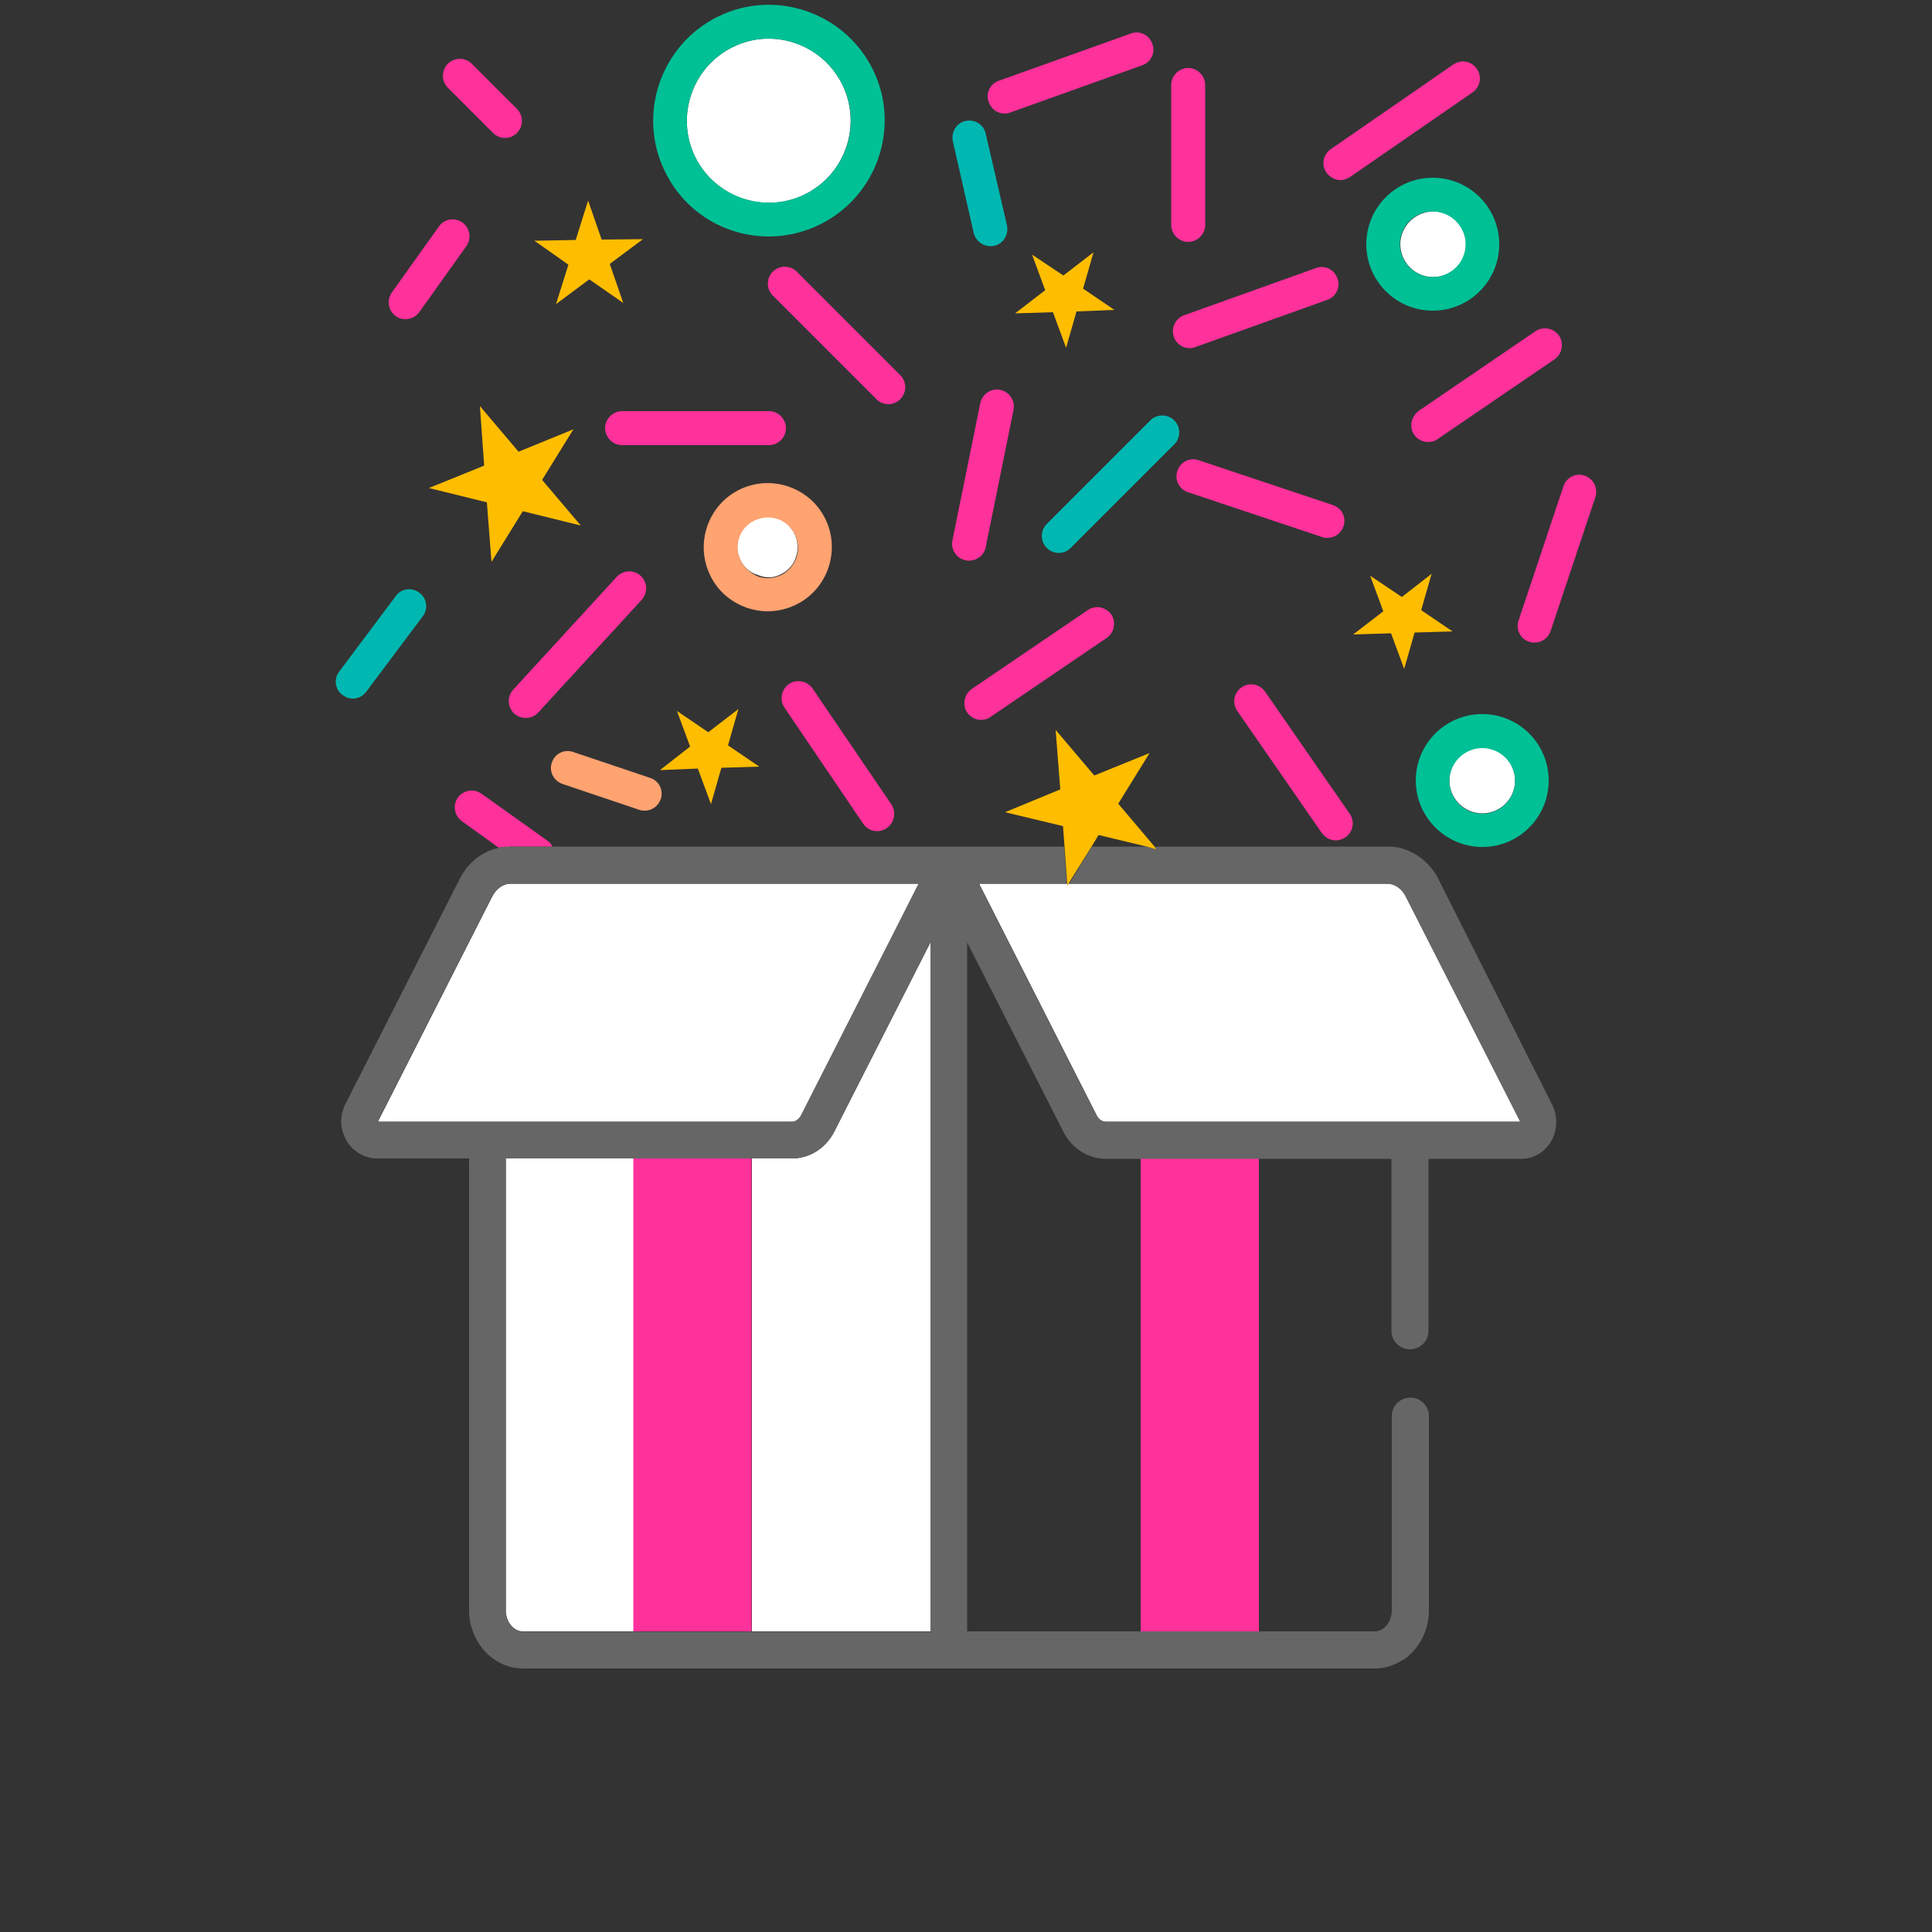 <?xml version="1.0" encoding="utf-8"?>
<!-- Generator: Adobe Illustrator 21.1.0, SVG Export Plug-In . SVG Version: 6.00 Build 0)  -->
<svg version="1.1" id="Capa_1" xmlns="http://www.w3.org/2000/svg" xmlns:xlink="http://www.w3.org/1999/xlink" x="0px" y="0px"
	 viewBox="0 0 500 500" style="enable-background:new 0 0 500 500;" xml:space="preserve">
<rect x="0" y="0" width="500" height="500" fill="#333333" stroke="none"/>
<style type="text/css">
	.st0{fill:none;}
	.st1{fill:#FF319B;}
	.st2{fill:#FFFFFF;}
	.st3{fill:#666666;}
	.st4{fill:#00B8B1;}
	.st5{fill:#00C096;}
	.st6{fill:#FFA371;}
	.st7{fill:#FFBD00;}
</style>
<g>
	<path class="st0" d="M286.2,299.8c-4.6,0-8.7-2.7-10.9-7l-24.9-49v178.4h44.9V299.8H286.2z"/>
	<path class="st0" d="M282.5,219.1c4.9,0,9.7,0,14.3,0l-12.5-3.1L282.5,219.1z"/>
	<path class="st1" d="M132.2,219.1L132.2,219.1c1.2,0,5,0,10.8,0c-0.3-0.6-0.7-1.1-1.3-1.5l-17.1-12.2c-2-1.4-4.7-0.9-6.1,1
		c-1.4,2-0.9,4.7,1,6.1l9.6,6.9c0.3-0.1,0.6-0.2,0.9-0.2C130.8,219.2,131.5,219.1,132.2,219.1z"/>
	<path class="st1" d="M410.1,123.1c-2.3-0.8-4.8,0.5-5.5,2.8l-11.6,34.7c-0.8,2.3,0.5,4.8,2.8,5.5c0.5,0.2,0.9,0.2,1.4,0.2
		c1.8,0,3.5-1.2,4.1-3l11.6-34.7C413.6,126.3,412.4,123.9,410.1,123.1z"/>
	<path class="st2" d="M88.3,290.7c-0.1-1.7,0.3-3.4,1.1-4.9C88.6,287.3,88.2,289,88.3,290.7z"/>
	<path class="st2" d="M365.7,427.4c-0.9,1-1.9,1.7-3,2.4C363.8,429.2,364.8,428.4,365.7,427.4z"/>
	<path class="st2" d="M276.2,228.7h-22.8l30.4,59.9c0.5,1.1,1.5,1.7,2.4,1.7c2.7,0,104.2,0,107.2,0c0-0.1,0-0.1,0-0.2L363.8,232
		c-1-2-2.8-3.3-4.8-3.3h-82.5l-0.3,0.5L276.2,228.7z"/>
	<path class="st2" d="M120,225.8c-0.4,0.6-0.8,1.2-1.1,1.9l-29.5,58.1l29.5-58.1C119.2,227,119.6,226.4,120,225.8z"/>
	<path class="st2" d="M205,299.8h-10.4v122.4h46.2V243.9l-24.9,49C213.7,297.2,209.5,299.8,205,299.8z"/>
	<path class="st2" d="M130.9,299.8v116.9c0,3,2,5.5,4.4,5.5h28.7V299.8H130.9z"/>
	<path class="st2" d="M359,219.1L359,219.1c0.7,0,1.4,0.1,2,0.1C360.4,219.2,359.7,219.1,359,219.1z"/>
	<path class="st2" d="M401.8,285.8l-29.5-58.1c-0.3-0.7-0.7-1.3-1.1-1.9c0.4,0.6,0.8,1.2,1.1,1.9L401.8,285.8z"/>
	<path class="st2" d="M207.4,288.6L207.4,288.6c4.9-9.7,26.8-52.7,30.4-59.9H132.2c-1.9,0-3.7,1.2-4.8,3.3l-29.5,58.1
		c0,0.1,0,0.1,0,0.2c2.9,0,104.5,0,107.2,0C205.9,290.3,206.8,289.6,207.4,288.6z"/>
	<path class="st2" d="M130.1,219.3c0.7-0.1,1.4-0.1,2-0.1h0C131.5,219.1,130.8,219.2,130.1,219.3z"/>
	<rect x="295.2" y="299.8" class="st1" width="30.6" height="122.4"/>
	<rect x="163.9" y="299.8" class="st1" width="30.6" height="122.4"/>
	<path class="st3" d="M372.3,227.6c-0.3-0.7-0.7-1.3-1.1-1.9c-2.4-3.5-6.1-5.9-10.1-6.5c-0.7-0.1-1.4-0.1-2-0.1
		c-3.3,0-28.1,0-60.2,0l0.5,0.6l-2.5-0.6c-4.7,0-9.4,0-14.3,0l-5.9,9.6H359c1.9,0,3.7,1.2,4.8,3.3l29.5,58.1c0,0.1,0,0.1,0,0.2
		c-2.9,0-104.5,0-107.2,0c-0.9,0-1.9-0.7-2.4-1.7l-30.4-59.9h22.8l-0.7-9.6c-50.1,0-108.5,0-132.5,0c-5.8,0-9.7,0-10.8,0
		c-0.7,0-1.4,0.1-2,0.1c-0.3,0-0.6,0.1-0.9,0.2c-3,0.6-5.8,2.2-7.9,4.6c-0.5,0.5-0.9,1.1-1.3,1.7s-0.8,1.2-1.1,1.9l-29.5,58.1
		c-0.8,1.5-1.1,3.2-1.1,4.9c0.1,1.7,0.6,3.3,1.5,4.8c0.8,1.4,2,2.4,3.3,3.2c1.3,0.7,2.8,1.2,4.3,1.2h24v116.9
		c0,8.3,6.3,15.1,13.9,15.1c3.2,0,217.4,0,220.6,0h0c2.5,0,4.8-0.8,6.8-2c1.1-0.7,2.1-1.5,3-2.4c1.3-1.4,2.3-3,3-4.8
		c0.7-1.8,1.1-3.8,1.1-5.9v-50.2c0-2.6-2.1-4.8-4.8-4.8c-2.6,0-4.8,2.1-4.8,4.8v50.2c0,3-2,5.5-4.4,5.5h-30h-30.6h-44.9V243.9
		l24.9,49c2.2,4.3,6.4,7,10.9,7h9h30.6h34.4v44.5c0,2.6,2.1,4.8,4.8,4.8c2.6,0,4.8-2.1,4.8-4.8v-44.5h24c3.1,0,5.9-1.6,7.6-4.3
		c1.8-2.9,1.9-6.7,0.4-9.7L372.3,227.6z M97.8,290.3c0-0.1,0-0.1,0-0.2l29.5-58.1c1-2,2.8-3.3,4.8-3.3h105.6
		c-3.6,7.2-25.5,50.2-30.4,59.9v0c-0.5,1.1-1.5,1.7-2.4,1.7C202.3,290.3,100.7,290.3,97.8,290.3z M240.8,422.3h-46.2h-30.6h-28.7
		c-2.4,0-4.4-2.5-4.4-5.5V299.8h33h30.6H205c4.6,0,8.7-2.7,10.9-7l24.9-49V422.3z"/>
	<path class="st4" d="M270.9,135.6c-1.7,1.7-1.7,4.5,0,6.2c0.9,0.9,2,1.3,3.1,1.3s2.2-0.4,3.1-1.3l26.8-26.8c1.7-1.7,1.7-4.5,0-6.2
		c-1.7-1.7-4.5-1.7-6.2,0L270.9,135.6z"/>
	<path class="st1" d="M260,29.4c0.5,0,1-0.1,1.5-0.3l34.1-12.2c2.3-0.8,3.5-3.3,2.6-5.6c-0.8-2.3-3.3-3.5-5.6-2.6l-34.1,12.2
		c-2.3,0.8-3.5,3.3-2.6,5.6C256.6,28.3,258.2,29.4,260,29.4z"/>
	<path class="st1" d="M223.4,213.2c0.8,1.2,2.2,1.9,3.6,1.9c0.8,0,1.7-0.2,2.5-0.8c2-1.4,2.5-4.1,1.2-6.1l-20.4-30
		c-1.4-2-4.1-2.5-6.1-1.2c-2,1.4-2.5,4.1-1.2,6.1L223.4,213.2z"/>
	<path class="st1" d="M346.9,46.6c0.9,0,1.7-0.3,2.5-0.8l31.7-21.9c2-1.4,2.5-4.1,1.1-6.1c-1.4-2-4.1-2.5-6.1-1.1l-31.7,21.9
		c-2,1.4-2.5,4.1-1.1,6.1C344.2,45.9,345.5,46.6,346.9,46.6z"/>
	<path class="st4" d="M91.3,180.8c1.3,0,2.6-0.6,3.5-1.8l14.6-19.5c1.5-1.9,1.1-4.7-0.9-6.1c-1.9-1.5-4.7-1.1-6.1,0.9l-14.6,19.5
		c-1.5,1.9-1.1,4.7,0.9,6.1C89.5,180.5,90.4,180.8,91.3,180.8z"/>
	<path class="st2" d="M208.3,50.3c10.5-5.2,14.8-17.9,9.7-28.4c-3.7-7.5-11.2-11.9-19.1-11.9c-3.1,0-6.3,0.7-9.3,2.2
		c-10.5,5.2-14.8,17.9-9.7,28.4C185.1,51.1,197.8,55.5,208.3,50.3z"/>
	<path class="st5" d="M199,61.2c4.4,0,8.9-1,13.2-3.1c14.8-7.3,21-25.3,13.7-40.1c-7.3-14.8-25.3-21-40.1-13.7
		c-14.8,7.3-21,25.3-13.7,40.1C177.3,55.1,187.9,61.2,199,61.2z M189.6,12.2c3-1.5,6.2-2.2,9.3-2.2c7.8,0,15.4,4.4,19.1,11.9
		c5.2,10.5,0.8,23.2-9.7,28.4c-10.5,5.1-23.2,0.8-28.4-9.7C174.8,30.1,179.1,17.4,189.6,12.2z"/>
	<path class="st2" d="M202.1,148.6c1.9-0.9,3.3-2.5,3.9-4.5c0.7-2,0.5-4.1-0.4-6c-1.4-2.8-4.1-4.4-7-4.4c-1.2,0-2.3,0.3-3.4,0.8
		c-3.9,1.9-5.5,6.6-3.6,10.4c0.9,1.9,2.5,3.3,4.5,3.9C198.2,149.7,200.3,149.6,202.1,148.6z"/>
	<path class="st6" d="M206,156.5c8.2-4,11.6-14,7.6-22.2c-4-8.2-14-11.6-22.2-7.6c-8.2,4-11.6,14-7.6,22.2c1.9,4,5.3,6.9,9.5,8.4
		c1.8,0.6,3.6,0.9,5.4,0.9C201.2,158.2,203.7,157.6,206,156.5z M191.7,145.1c-1.9-3.9-0.3-8.6,3.6-10.4c1.1-0.5,2.3-0.8,3.4-0.8
		c2.9,0,5.7,1.6,7,4.4c0.9,1.9,1.1,4,0.4,6c-0.7,2-2.1,3.6-3.9,4.5c-1.9,0.9-4,1.1-6,0.4C194.2,148.3,192.6,146.9,191.7,145.1z"/>
	<path class="st1" d="M200,70.3c-1.7,1.7-1.7,4.5,0,6.2l26.8,26.8c0.9,0.9,2,1.3,3.1,1.3c1.1,0,2.2-0.4,3.1-1.3
		c1.7-1.7,1.7-4.5,0-6.2l-26.8-26.8C204.5,68.6,201.7,68.6,200,70.3z"/>
	<path class="st6" d="M145.6,202.9l19.9,6.7c0.5,0.2,0.9,0.2,1.4,0.2c1.8,0,3.5-1.2,4.1-3c0.8-2.3-0.5-4.8-2.8-5.5l-19.9-6.7
		c-2.3-0.8-4.8,0.5-5.5,2.8C142,199.6,143.3,202.1,145.6,202.9z"/>
	<path class="st1" d="M307.5,62.6c2.4,0,4.4-2,4.4-4.4V22c0-2.4-2-4.4-4.4-4.4c-2.4,0-4.4,2-4.4,4.4v36.2
		C303.1,60.6,305.1,62.6,307.5,62.6z"/>
	<path class="st1" d="M249.9,145c0.3,0.1,0.6,0.1,0.9,0.1c2,0,3.9-1.4,4.3-3.5l7.2-35.5c0.5-2.4-1.1-4.7-3.4-5.2
		c-2.4-0.5-4.7,1.1-5.2,3.4l-7.2,35.5C246,142.2,247.5,144.5,249.9,145z"/>
	<path class="st1" d="M342.1,215.6c0.9,1.2,2.2,1.9,3.6,1.9c0.9,0,1.7-0.3,2.5-0.8c2-1.4,2.5-4.1,1.1-6.1L327.4,179
		c-1.4-2-4.1-2.5-6.1-1.1c-2,1.4-2.5,4.1-1.1,6.1L342.1,215.6z"/>
	<path class="st1" d="M366,112.5c0.8,1.2,2.2,1.9,3.6,1.9c0.8,0,1.7-0.2,2.5-0.8l30.2-20.6c2-1.4,2.5-4.1,1.2-6.1
		c-1.4-2-4.1-2.5-6.1-1.2l-30.2,20.6C365.2,107.8,364.6,110.6,366,112.5z"/>
	<path class="st4" d="M252,60.3c0.5,2,2.3,3.4,4.3,3.4c0.3,0,0.7,0,1-0.1c2.4-0.5,3.8-2.9,3.3-5.3l-5.5-23.7
		c-0.5-2.4-2.9-3.8-5.2-3.3c-2.4,0.5-3.8,2.9-3.3,5.3L252,60.3z"/>
	<path class="st1" d="M199,115.2c2.4,0,4.4-2,4.4-4.4c0-2.4-2-4.4-4.4-4.4H161c-2.4,0-4.4,2-4.4,4.4c0,2.4,2,4.4,4.4,4.4H199z"/>
	<path class="st1" d="M136.1,185.8c1.2,0,2.4-0.5,3.2-1.4l26.8-29.2c1.6-1.8,1.5-4.5-0.3-6.2c-1.8-1.6-4.5-1.5-6.2,0.3l-26.8,29.2
		c-1.6,1.8-1.5,4.5,0.3,6.2C134,185.5,135.1,185.8,136.1,185.8z"/>
	<path class="st1" d="M104.9,82.6c1.4,0,2.7-0.6,3.6-1.8l12.2-17.1c1.4-2,0.9-4.7-1-6.1c-2-1.4-4.7-1-6.1,1l-12.2,17.1
		c-1.4,2-0.9,4.7,1,6.1C103.2,82.4,104.1,82.6,104.9,82.6z"/>
	<path class="st1" d="M303.8,87.2c0.6,1.8,2.3,2.9,4.1,2.9c0.5,0,1-0.1,1.5-0.3l34.1-12.2c2.3-0.8,3.5-3.3,2.6-5.6
		c-0.8-2.3-3.3-3.5-5.6-2.6l-34.1,12.2C304.2,82.4,303,84.9,303.8,87.2z"/>
	<path class="st1" d="M281.5,157.9l-30,20.4c-2,1.4-2.5,4.1-1.2,6.1c0.8,1.2,2.2,1.9,3.6,1.9c0.8,0,1.7-0.2,2.5-0.8l30-20.4
		c2-1.4,2.5-4.1,1.2-6.1C286.2,157.1,283.5,156.5,281.5,157.9z"/>
	<path class="st1" d="M127.6,34.4c0.9,0.9,2,1.3,3.1,1.3c1.1,0,2.2-0.4,3.1-1.3c1.7-1.7,1.7-4.5,0-6.2l-11.7-11.7
		c-1.7-1.7-4.5-1.7-6.2,0s-1.7,4.5,0,6.2L127.6,34.4z"/>
	<path class="st1" d="M343.6,139.2c1.8,0,3.5-1.2,4.1-3c0.8-2.3-0.5-4.8-2.8-5.5l-34.7-11.6c-2.3-0.8-4.8,0.5-5.5,2.8
		c-0.8,2.3,0.5,4.8,2.8,5.5l34.7,11.6C342.6,139.2,343.1,139.2,343.6,139.2z"/>
	<path class="st2" d="M383.6,210.5c4.7,0,8.5-3.8,8.5-8.5s-3.8-8.5-8.5-8.5c-4.7,0-8.5,3.8-8.5,8.5S379,210.5,383.6,210.5z"/>
	<path class="st5" d="M383.6,219.2c9.5,0,17.2-7.7,17.2-17.2c0-9.5-7.7-17.2-17.2-17.2c-9.5,0-17.2,7.7-17.2,17.2
		C366.4,211.5,374.2,219.2,383.6,219.2z M383.6,193.6c4.7,0,8.5,3.8,8.5,8.5s-3.8,8.5-8.5,8.5c-4.7,0-8.5-3.8-8.5-8.5
		S379,193.6,383.6,193.6z"/>
	<path class="st2" d="M362.4,63.2c0,4.7,3.8,8.5,8.5,8.5c4.7,0,8.5-3.8,8.5-8.5s-3.8-8.5-8.5-8.5C366.2,54.8,362.4,58.6,362.4,63.2z
		"/>
	<path class="st5" d="M353.6,63.2c0,9.5,7.7,17.2,17.2,17.2c9.5,0,17.2-7.7,17.2-17.2c0-9.5-7.7-17.2-17.2-17.2
		C361.3,46,353.6,53.7,353.6,63.2z M379.3,63.2c0,4.7-3.8,8.5-8.5,8.5c-4.7,0-8.5-3.8-8.5-8.5s3.8-8.5,8.5-8.5
		C375.5,54.8,379.3,58.6,379.3,63.2z"/>
	<polygon class="st7" points="126,130 127.2,145.4 135.3,132.3 150.3,136 140.3,124.2 148.4,111.1 134.2,116.9 124.2,105.1 
		125.3,120.5 111,126.3 	"/>
	<polygon class="st7" points="143.9,78.7 152.5,72.3 161.3,78.4 157.8,68.3 166.4,61.9 155.7,62 152.2,51.9 149,62.1 138.3,62.3 
		147.1,68.5 	"/>
	<polygon class="st7" points="276.2,229.2 276.5,228.7 282.5,219.1 284.3,216.1 296.8,219.1 299.3,219.8 298.8,219.1 289.4,208 
		297.5,194.9 283.2,200.7 273.2,188.9 274.4,204.3 260.1,210.2 275.1,213.8 275.5,219.1 276.2,228.7 	"/>
	<polygon class="st7" points="184,208.1 186.7,198.7 196.5,198.4 188.4,192.9 191.1,183.5 183.3,189.5 175.2,184 178.6,193.2 
		170.8,199.3 180.6,198.9 	"/>
	<polygon class="st7" points="272.5,80.8 275.9,90 278.6,80.6 288.4,80.2 280.3,74.7 283,65.3 275.2,71.3 267.1,65.9 270.5,75.1 
		262.7,81.1 	"/>
	<polygon class="st7" points="360,163.9 363.4,173.1 366.1,163.7 375.9,163.4 367.8,157.9 370.5,148.5 362.8,154.5 354.6,149 
		358,158.2 350.2,164.2 	"/>
</g>
</svg>
